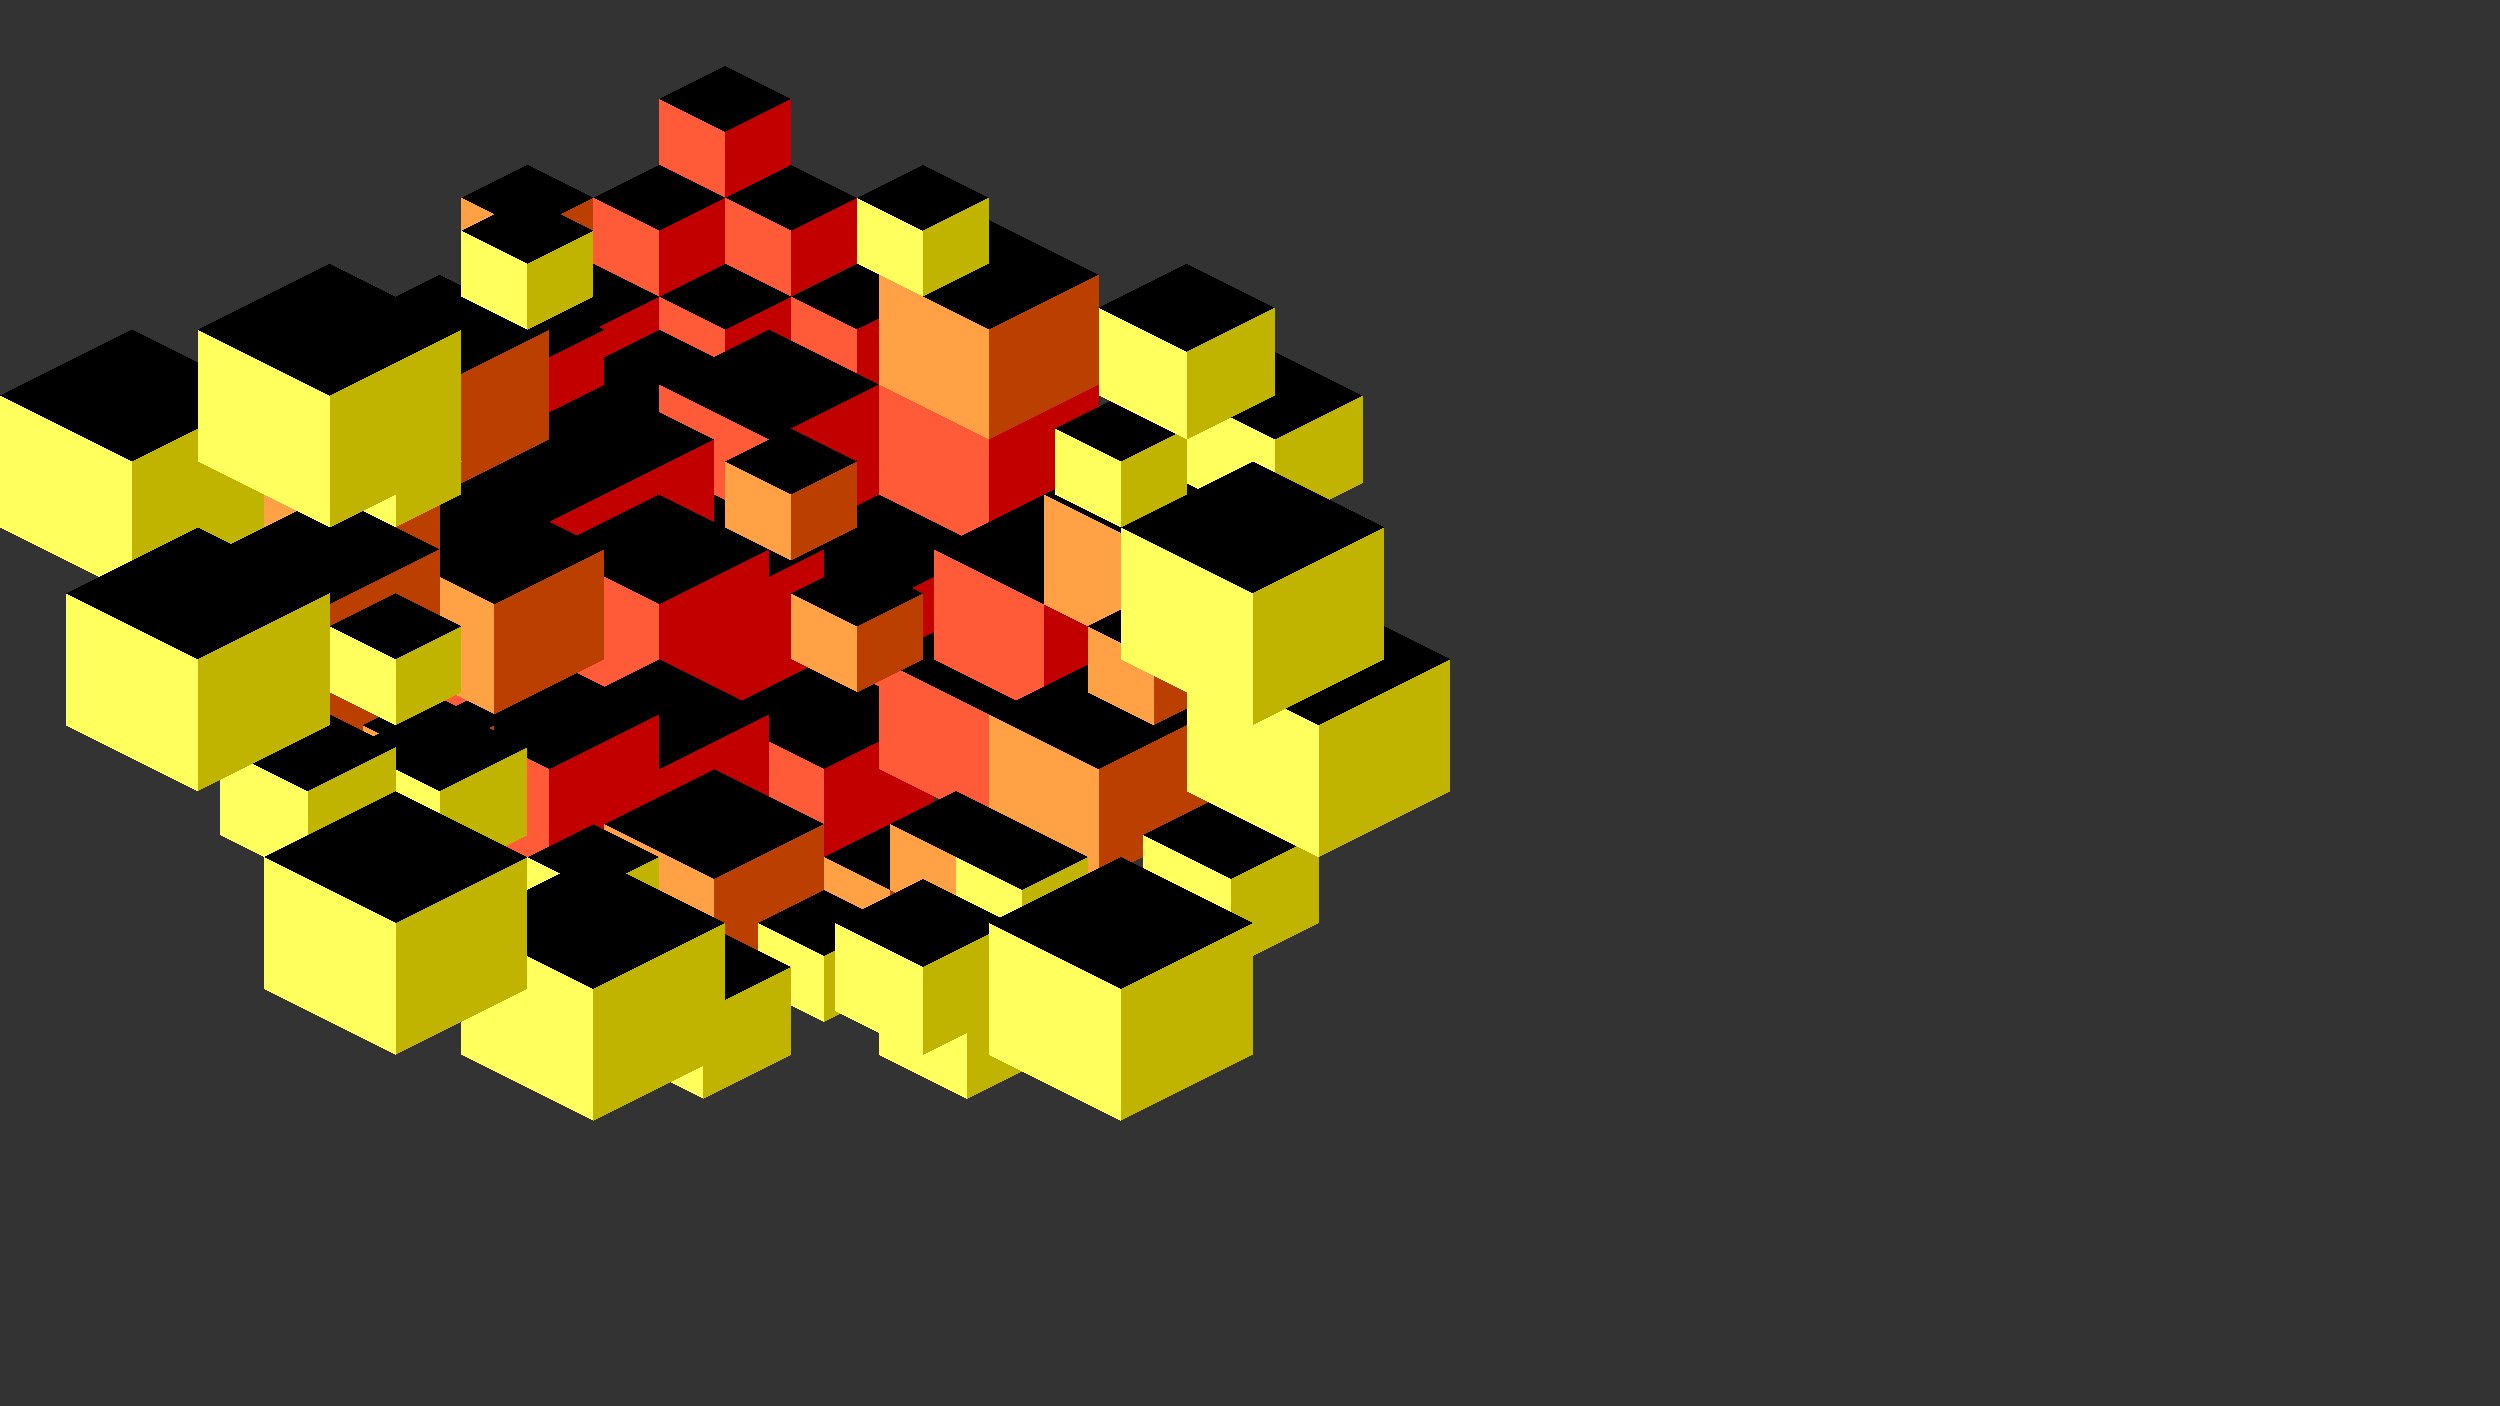 <svg xmlns="http://www.w3.org/2000/svg" version="1.1" xmlns:xlink="http://www.w3.org/1999/xlink" xmlns:svgjs="http://svgjs.dev/svgjs" viewBox="0 0 1422 800"><rect x="0" y="0" width="1422" height="800" fill="#333333" stroke="none"/><g shape-rendering="crispEdges"><g><use xlink:href="#SvgjsSymbol1003" x="375" y="37.5" fill="hsl(0, 100%, 51%)"></use><use xlink:href="#SvgjsSymbol1004" x="375" y="37.5" fill="#ff5b39"></use><use xlink:href="#SvgjsSymbol1005" x="375" y="37.5" fill="#c20000"></use></g><g><use xlink:href="#SvgjsSymbol1003" x="337.5" y="93.75" fill="hsl(0, 100%, 51%)"></use><use xlink:href="#SvgjsSymbol1004" x="337.5" y="93.75" fill="#ff5b39"></use><use xlink:href="#SvgjsSymbol1005" x="337.5" y="93.75" fill="#c20000"></use></g><g><use xlink:href="#SvgjsSymbol1003" x="412.5" y="93.75" fill="hsl(0, 100%, 51%)"></use><use xlink:href="#SvgjsSymbol1004" x="412.5" y="93.75" fill="#ff5b39"></use><use xlink:href="#SvgjsSymbol1005" x="412.5" y="93.75" fill="#c20000"></use></g><g><use xlink:href="#SvgjsSymbol1003" x="375" y="150" fill="hsl(0, 100%, 51%)"></use><use xlink:href="#SvgjsSymbol1004" x="375" y="150" fill="#ff5b39"></use><use xlink:href="#SvgjsSymbol1005" x="375" y="150" fill="#c20000"></use></g><g><use xlink:href="#SvgjsSymbol1003" x="300" y="150" fill="hsl(0, 100%, 51%)"></use><use xlink:href="#SvgjsSymbol1004" x="300" y="150" fill="#ff5b39"></use><use xlink:href="#SvgjsSymbol1005" x="300" y="150" fill="#c20000"></use></g><g><use xlink:href="#SvgjsSymbol1003" x="450" y="150" fill="hsl(0, 100%, 51%)"></use><use xlink:href="#SvgjsSymbol1004" x="450" y="150" fill="#ff5b39"></use><use xlink:href="#SvgjsSymbol1005" x="450" y="150" fill="#c20000"></use></g><g><use xlink:href="#SvgjsSymbol1009" x="312.5" y="187.5" fill="hsl(0, 100%, 51%)"></use><use xlink:href="#SvgjsSymbol1010" x="312.5" y="187.5" fill="#ff5b39"></use><use xlink:href="#SvgjsSymbol1011" x="312.5" y="187.5" fill="#c20000"></use></g><g><use xlink:href="#SvgjsSymbol1009" x="375" y="187.5" fill="hsl(0, 100%, 51%)"></use><use xlink:href="#SvgjsSymbol1010" x="375" y="187.5" fill="#ff5b39"></use><use xlink:href="#SvgjsSymbol1011" x="375" y="187.5" fill="#c20000"></use></g><g><use xlink:href="#SvgjsSymbol1009" x="218.75" y="156.25" fill="hsl(0, 100%, 51%)"></use><use xlink:href="#SvgjsSymbol1010" x="218.75" y="156.25" fill="#ff5b39"></use><use xlink:href="#SvgjsSymbol1011" x="218.75" y="156.25" fill="#c20000"></use></g><g><use xlink:href="#SvgjsSymbol1009" x="500" y="187.5" fill="hsl(0, 100%, 51%)"></use><use xlink:href="#SvgjsSymbol1010" x="500" y="187.5" fill="#ff5b39"></use><use xlink:href="#SvgjsSymbol1011" x="500" y="187.5" fill="#c20000"></use></g><g><use xlink:href="#SvgjsSymbol1009" x="437.5" y="281.25" fill="hsl(0, 100%, 51%)"></use><use xlink:href="#SvgjsSymbol1010" x="437.5" y="281.25" fill="#ff5b39"></use><use xlink:href="#SvgjsSymbol1011" x="437.5" y="281.25" fill="#c20000"></use></g><g><use xlink:href="#SvgjsSymbol1009" x="343.75" y="281.25" fill="hsl(0, 100%, 51%)"></use><use xlink:href="#SvgjsSymbol1010" x="343.75" y="281.25" fill="#ff5b39"></use><use xlink:href="#SvgjsSymbol1011" x="343.75" y="281.25" fill="#c20000"></use></g><g><use xlink:href="#SvgjsSymbol1009" x="281.25" y="218.75" fill="hsl(0, 100%, 51%)"></use><use xlink:href="#SvgjsSymbol1010" x="281.25" y="218.75" fill="#ff5b39"></use><use xlink:href="#SvgjsSymbol1011" x="281.25" y="218.75" fill="#c20000"></use></g><g><use xlink:href="#SvgjsSymbol1009" x="218.75" y="250" fill="hsl(0, 100%, 51%)"></use><use xlink:href="#SvgjsSymbol1010" x="218.75" y="250" fill="#ff5b39"></use><use xlink:href="#SvgjsSymbol1011" x="218.75" y="250" fill="#c20000"></use></g><g><use xlink:href="#SvgjsSymbol1009" x="250" y="343.75" fill="hsl(0, 100%, 51%)"></use><use xlink:href="#SvgjsSymbol1010" x="250" y="343.75" fill="#ff5b39"></use><use xlink:href="#SvgjsSymbol1011" x="250" y="343.75" fill="#c20000"></use></g><g><use xlink:href="#SvgjsSymbol1009" x="312.5" y="281.25" fill="hsl(0, 100%, 51%)"></use><use xlink:href="#SvgjsSymbol1010" x="312.5" y="281.25" fill="#ff5b39"></use><use xlink:href="#SvgjsSymbol1011" x="312.5" y="281.25" fill="#c20000"></use></g><g><use xlink:href="#SvgjsSymbol1009" x="406.25" y="375" fill="hsl(0, 100%, 51%)"></use><use xlink:href="#SvgjsSymbol1010" x="406.25" y="375" fill="#ff5b39"></use><use xlink:href="#SvgjsSymbol1011" x="406.25" y="375" fill="#c20000"></use></g><g><use xlink:href="#SvgjsSymbol1009" x="312.5" y="375" fill="hsl(0, 100%, 51%)"></use><use xlink:href="#SvgjsSymbol1010" x="312.5" y="375" fill="#ff5b39"></use><use xlink:href="#SvgjsSymbol1011" x="312.5" y="375" fill="#c20000"></use></g><g><use xlink:href="#SvgjsSymbol1009" x="500" y="343.75" fill="hsl(0, 100%, 51%)"></use><use xlink:href="#SvgjsSymbol1010" x="500" y="343.75" fill="#ff5b39"></use><use xlink:href="#SvgjsSymbol1011" x="500" y="343.75" fill="#c20000"></use></g><g><use xlink:href="#SvgjsSymbol1009" x="531.25" y="281.25" fill="hsl(0, 100%, 51%)"></use><use xlink:href="#SvgjsSymbol1010" x="531.25" y="281.25" fill="#ff5b39"></use><use xlink:href="#SvgjsSymbol1011" x="531.25" y="281.25" fill="#c20000"></use></g><g><use xlink:href="#SvgjsSymbol1009" x="250" y="375" fill="hsl(0, 100%, 51%)"></use><use xlink:href="#SvgjsSymbol1010" x="250" y="375" fill="#ff5b39"></use><use xlink:href="#SvgjsSymbol1011" x="250" y="375" fill="#c20000"></use></g><g><use xlink:href="#SvgjsSymbol1009" x="593.75" y="250" fill="hsl(26, 92%, 50%)"></use><use xlink:href="#SvgjsSymbol1010" x="593.75" y="250" fill="#ffa144"></use><use xlink:href="#SvgjsSymbol1011" x="593.75" y="250" fill="#bb4000"></use></g><g><use xlink:href="#SvgjsSymbol1009" x="562.5" y="375" fill="hsl(26, 92%, 50%)"></use><use xlink:href="#SvgjsSymbol1010" x="562.5" y="375" fill="#ffa144"></use><use xlink:href="#SvgjsSymbol1011" x="562.5" y="375" fill="#bb4000"></use></g><g><use xlink:href="#SvgjsSymbol1009" x="343.75" y="437.5" fill="hsl(26, 92%, 50%)"></use><use xlink:href="#SvgjsSymbol1010" x="343.75" y="437.5" fill="#ffa144"></use><use xlink:href="#SvgjsSymbol1011" x="343.75" y="437.5" fill="#bb4000"></use></g><g><use xlink:href="#SvgjsSymbol1009" x="500" y="125" fill="hsl(26, 92%, 50%)"></use><use xlink:href="#SvgjsSymbol1010" x="500" y="125" fill="#ffa144"></use><use xlink:href="#SvgjsSymbol1011" x="500" y="125" fill="#bb4000"></use></g><g><use xlink:href="#SvgjsSymbol1009" x="125" y="312.5" fill="hsl(26, 92%, 50%)"></use><use xlink:href="#SvgjsSymbol1010" x="125" y="312.5" fill="#ffa144"></use><use xlink:href="#SvgjsSymbol1011" x="125" y="312.5" fill="#bb4000"></use></g><g><use xlink:href="#SvgjsSymbol1009" x="218.75" y="281.25" fill="hsl(26, 92%, 50%)"></use><use xlink:href="#SvgjsSymbol1010" x="218.75" y="281.25" fill="#ffa144"></use><use xlink:href="#SvgjsSymbol1011" x="218.75" y="281.25" fill="#bb4000"></use></g><g><use xlink:href="#SvgjsSymbol1009" x="125" y="218.75" fill="hsl(26, 92%, 50%)"></use><use xlink:href="#SvgjsSymbol1010" x="125" y="218.75" fill="#ffa144"></use><use xlink:href="#SvgjsSymbol1011" x="125" y="218.75" fill="#bb4000"></use></g><g><use xlink:href="#SvgjsSymbol1009" x="125" y="281.25" fill="hsl(26, 92%, 50%)"></use><use xlink:href="#SvgjsSymbol1010" x="125" y="281.25" fill="#ffa144"></use><use xlink:href="#SvgjsSymbol1011" x="125" y="281.25" fill="#bb4000"></use></g><g><use xlink:href="#SvgjsSymbol1009" x="187.5" y="156.25" fill="hsl(26, 92%, 50%)"></use><use xlink:href="#SvgjsSymbol1010" x="187.5" y="156.25" fill="#ffa144"></use><use xlink:href="#SvgjsSymbol1011" x="187.5" y="156.25" fill="#bb4000"></use></g><g><use xlink:href="#SvgjsSymbol1015" x="450" y="318.75" fill="hsl(26, 92%, 50%)"></use><use xlink:href="#SvgjsSymbol1016" x="450" y="318.75" fill="#ffa144"></use><use xlink:href="#SvgjsSymbol1017" x="450" y="318.75" fill="#bb4000"></use></g><g><use xlink:href="#SvgjsSymbol1015" x="412.5" y="243.75" fill="hsl(26, 92%, 50%)"></use><use xlink:href="#SvgjsSymbol1016" x="412.5" y="243.75" fill="#ffa144"></use><use xlink:href="#SvgjsSymbol1017" x="412.5" y="243.75" fill="#bb4000"></use></g><g><use xlink:href="#SvgjsSymbol1015" x="262.5" y="93.75" fill="hsl(26, 92%, 50%)"></use><use xlink:href="#SvgjsSymbol1016" x="262.5" y="93.75" fill="#ffa144"></use><use xlink:href="#SvgjsSymbol1017" x="262.5" y="93.75" fill="#bb4000"></use></g><g><use xlink:href="#SvgjsSymbol1015" x="618.75" y="337.5" fill="hsl(26, 92%, 50%)"></use><use xlink:href="#SvgjsSymbol1016" x="618.75" y="337.5" fill="#ffa144"></use><use xlink:href="#SvgjsSymbol1017" x="618.75" y="337.5" fill="#bb4000"></use></g><g><use xlink:href="#SvgjsSymbol1015" x="206.25" y="393.75" fill="hsl(26, 92%, 50%)"></use><use xlink:href="#SvgjsSymbol1016" x="206.25" y="393.75" fill="#ffa144"></use><use xlink:href="#SvgjsSymbol1017" x="206.25" y="393.75" fill="#bb4000"></use></g><g><use xlink:href="#SvgjsSymbol1015" x="468.75" y="468.75" fill="hsl(26, 92%, 50%)"></use><use xlink:href="#SvgjsSymbol1016" x="468.75" y="468.75" fill="#ffa144"></use><use xlink:href="#SvgjsSymbol1017" x="468.75" y="468.75" fill="#bb4000"></use></g><g><use xlink:href="#SvgjsSymbol1015" x="506.25" y="450" fill="hsl(26, 92%, 50%)"></use><use xlink:href="#SvgjsSymbol1016" x="506.25" y="450" fill="#ffa144"></use><use xlink:href="#SvgjsSymbol1017" x="506.25" y="450" fill="#bb4000"></use></g><g><use xlink:href="#SvgjsSymbol1015" x="300" y="468.75" fill="hsl(55, 94%, 54%)"></use><use xlink:href="#SvgjsSymbol1016" x="300" y="468.75" fill="#ffff5d"></use><use xlink:href="#SvgjsSymbol1017" x="300" y="468.75" fill="#c1b400"></use></g><g><use xlink:href="#SvgjsSymbol1015" x="431.25" y="506.25" fill="hsl(55, 94%, 54%)"></use><use xlink:href="#SvgjsSymbol1016" x="431.25" y="506.25" fill="#ffff5d"></use><use xlink:href="#SvgjsSymbol1017" x="431.25" y="506.25" fill="#c1b400"></use></g><g><use xlink:href="#SvgjsSymbol1015" x="543.75" y="468.75" fill="hsl(55, 94%, 54%)"></use><use xlink:href="#SvgjsSymbol1016" x="543.75" y="468.75" fill="#ffff5d"></use><use xlink:href="#SvgjsSymbol1017" x="543.75" y="468.75" fill="#c1b400"></use></g><g><use xlink:href="#SvgjsSymbol1015" x="225" y="468.75" fill="hsl(55, 94%, 54%)"></use><use xlink:href="#SvgjsSymbol1016" x="225" y="468.75" fill="#ffff5d"></use><use xlink:href="#SvgjsSymbol1017" x="225" y="468.75" fill="#c1b400"></use></g><g><use xlink:href="#SvgjsSymbol1015" x="187.5" y="337.5" fill="hsl(55, 94%, 54%)"></use><use xlink:href="#SvgjsSymbol1016" x="187.5" y="337.5" fill="#ffff5d"></use><use xlink:href="#SvgjsSymbol1017" x="187.5" y="337.5" fill="#c1b400"></use></g><g><use xlink:href="#SvgjsSymbol1015" x="600" y="225" fill="hsl(55, 94%, 54%)"></use><use xlink:href="#SvgjsSymbol1016" x="600" y="225" fill="#ffff5d"></use><use xlink:href="#SvgjsSymbol1017" x="600" y="225" fill="#c1b400"></use></g><g><use xlink:href="#SvgjsSymbol1015" x="187.5" y="225" fill="hsl(55, 94%, 54%)"></use><use xlink:href="#SvgjsSymbol1016" x="187.5" y="225" fill="#ffff5d"></use><use xlink:href="#SvgjsSymbol1017" x="187.5" y="225" fill="#c1b400"></use></g><g><use xlink:href="#SvgjsSymbol1015" x="262.5" y="112.5" fill="hsl(55, 94%, 54%)"></use><use xlink:href="#SvgjsSymbol1016" x="262.5" y="112.5" fill="#ffff5d"></use><use xlink:href="#SvgjsSymbol1017" x="262.5" y="112.5" fill="#c1b400"></use></g><g><use xlink:href="#SvgjsSymbol1015" x="487.5" y="93.75" fill="hsl(55, 94%, 54%)"></use><use xlink:href="#SvgjsSymbol1016" x="487.5" y="93.75" fill="#ffff5d"></use><use xlink:href="#SvgjsSymbol1017" x="487.5" y="93.75" fill="#c1b400"></use></g><g><use xlink:href="#SvgjsSymbol1018" x="500" y="525" fill="hsl(55, 94%, 54%)"></use><use xlink:href="#SvgjsSymbol1019" x="500" y="525" fill="#ffff5d"></use><use xlink:href="#SvgjsSymbol1020" x="500" y="525" fill="#c1b400"></use></g><g><use xlink:href="#SvgjsSymbol1018" x="475" y="500" fill="hsl(55, 94%, 54%)"></use><use xlink:href="#SvgjsSymbol1019" x="475" y="500" fill="#ffff5d"></use><use xlink:href="#SvgjsSymbol1020" x="475" y="500" fill="#c1b400"></use></g><g><use xlink:href="#SvgjsSymbol1018" x="350" y="525" fill="hsl(55, 94%, 54%)"></use><use xlink:href="#SvgjsSymbol1019" x="350" y="525" fill="#ffff5d"></use><use xlink:href="#SvgjsSymbol1020" x="350" y="525" fill="#c1b400"></use></g><g><use xlink:href="#SvgjsSymbol1018" x="200" y="400" fill="hsl(55, 94%, 54%)"></use><use xlink:href="#SvgjsSymbol1019" x="200" y="400" fill="#ffff5d"></use><use xlink:href="#SvgjsSymbol1020" x="200" y="400" fill="#c1b400"></use></g><g><use xlink:href="#SvgjsSymbol1018" x="50" y="325" fill="hsl(55, 94%, 54%)"></use><use xlink:href="#SvgjsSymbol1019" x="50" y="325" fill="#ffff5d"></use><use xlink:href="#SvgjsSymbol1020" x="50" y="325" fill="#c1b400"></use></g><g><use xlink:href="#SvgjsSymbol1018" x="125" y="400" fill="hsl(55, 94%, 54%)"></use><use xlink:href="#SvgjsSymbol1019" x="125" y="400" fill="#ffff5d"></use><use xlink:href="#SvgjsSymbol1020" x="125" y="400" fill="#c1b400"></use></g><g><use xlink:href="#SvgjsSymbol1018" x="650" y="450" fill="hsl(55, 94%, 54%)"></use><use xlink:href="#SvgjsSymbol1019" x="650" y="450" fill="#ffff5d"></use><use xlink:href="#SvgjsSymbol1020" x="650" y="450" fill="#c1b400"></use></g><g><use xlink:href="#SvgjsSymbol1018" x="675" y="200" fill="hsl(55, 94%, 54%)"></use><use xlink:href="#SvgjsSymbol1019" x="675" y="200" fill="#ffff5d"></use><use xlink:href="#SvgjsSymbol1020" x="675" y="200" fill="#c1b400"></use></g><g><use xlink:href="#SvgjsSymbol1018" x="625" y="150" fill="hsl(55, 94%, 54%)"></use><use xlink:href="#SvgjsSymbol1019" x="625" y="150" fill="#ffff5d"></use><use xlink:href="#SvgjsSymbol1020" x="625" y="150" fill="#c1b400"></use></g><g><use xlink:href="#SvgjsSymbol1024" x="0" y="187.5" fill="hsl(55, 94%, 54%)"></use><use xlink:href="#SvgjsSymbol1025" x="0" y="187.5" fill="#ffff5d"></use><use xlink:href="#SvgjsSymbol1026" x="0" y="187.5" fill="#c1b400"></use></g><g><use xlink:href="#SvgjsSymbol1024" x="675" y="337.5" fill="hsl(55, 94%, 54%)"></use><use xlink:href="#SvgjsSymbol1025" x="675" y="337.5" fill="#ffff5d"></use><use xlink:href="#SvgjsSymbol1026" x="675" y="337.5" fill="#c1b400"></use></g><g><use xlink:href="#SvgjsSymbol1024" x="637.5" y="262.5" fill="hsl(55, 94%, 54%)"></use><use xlink:href="#SvgjsSymbol1025" x="637.5" y="262.5" fill="#ffff5d"></use><use xlink:href="#SvgjsSymbol1026" x="637.5" y="262.5" fill="#c1b400"></use></g><g><use xlink:href="#SvgjsSymbol1024" x="262.5" y="487.5" fill="hsl(55, 94%, 54%)"></use><use xlink:href="#SvgjsSymbol1025" x="262.5" y="487.5" fill="#ffff5d"></use><use xlink:href="#SvgjsSymbol1026" x="262.5" y="487.5" fill="#c1b400"></use></g><g><use xlink:href="#SvgjsSymbol1024" x="562.5" y="487.5" fill="hsl(55, 94%, 54%)"></use><use xlink:href="#SvgjsSymbol1025" x="562.5" y="487.5" fill="#ffff5d"></use><use xlink:href="#SvgjsSymbol1026" x="562.5" y="487.5" fill="#c1b400"></use></g><g><use xlink:href="#SvgjsSymbol1024" x="37.5" y="300" fill="hsl(55, 94%, 54%)"></use><use xlink:href="#SvgjsSymbol1025" x="37.5" y="300" fill="#ffff5d"></use><use xlink:href="#SvgjsSymbol1026" x="37.5" y="300" fill="#c1b400"></use></g><g><use xlink:href="#SvgjsSymbol1024" x="150" y="450" fill="hsl(55, 94%, 54%)"></use><use xlink:href="#SvgjsSymbol1025" x="150" y="450" fill="#ffff5d"></use><use xlink:href="#SvgjsSymbol1026" x="150" y="450" fill="#c1b400"></use></g><g><use xlink:href="#SvgjsSymbol1024" x="112.5" y="150" fill="hsl(55, 94%, 54%)"></use><use xlink:href="#SvgjsSymbol1025" x="112.5" y="150" fill="#ffff5d"></use><use xlink:href="#SvgjsSymbol1026" x="112.5" y="150" fill="#c1b400"></use></g></g><symbol id="SvgjsSymbol1000"><polygon points="0,12.5 25,0 50,12.5 25,25"></polygon></symbol><symbol id="SvgjsSymbol1001"><polygon points="0,12.5 25,25 25,50 0,37.5"></polygon></symbol><symbol id="SvgjsSymbol1002"><polygon points="25,25 50,12.5 50,37.5 25,50"></polygon></symbol><g></g><symbol id="SvgjsSymbol1003"><polygon points="0,18.75 37.5,0 75,18.75 37.5,37.5"></polygon></symbol><symbol id="SvgjsSymbol1004"><polygon points="0,18.75 37.5,37.5 37.5,75 0,56.25"></polygon></symbol><symbol id="SvgjsSymbol1005"><polygon points="37.5,37.5 75,18.75 75,56.25 37.5,75"></polygon></symbol><symbol id="SvgjsSymbol1006"><polygon points="0,25 50,0 100,25 50,50"></polygon></symbol><symbol id="SvgjsSymbol1007"><polygon points="0,25 50,50 50,100 0,75"></polygon></symbol><symbol id="SvgjsSymbol1008"><polygon points="50,50 100,25 100,75 50,100"></polygon></symbol><symbol id="SvgjsSymbol1009"><polygon points="0,31.25 62.5,0 125,31.25 62.5,62.5"></polygon></symbol><symbol id="SvgjsSymbol1010"><polygon points="0,31.25 62.5,62.5 62.5,125 0,93.75"></polygon></symbol><symbol id="SvgjsSymbol1011"><polygon points="62.5,62.5 125,31.25 125,93.75 62.5,125"></polygon></symbol><symbol id="SvgjsSymbol1012"><polygon points="0,25 50,0 100,25 50,50"></polygon></symbol><symbol id="SvgjsSymbol1013"><polygon points="0,25 50,50 50,100 0,75"></polygon></symbol><symbol id="SvgjsSymbol1014"><polygon points="50,50 100,25 100,75 50,100"></polygon></symbol><symbol id="SvgjsSymbol1015"><polygon points="0,18.75 37.5,0 75,18.75 37.5,37.5"></polygon></symbol><symbol id="SvgjsSymbol1016"><polygon points="0,18.75 37.5,37.5 37.5,75 0,56.25"></polygon></symbol><symbol id="SvgjsSymbol1017"><polygon points="37.5,37.5 75,18.75 75,56.25 37.5,75"></polygon></symbol><symbol id="SvgjsSymbol1018"><polygon points="0,25 50,0 100,25 50,50"></polygon></symbol><symbol id="SvgjsSymbol1019"><polygon points="0,25 50,50 50,100 0,75"></polygon></symbol><symbol id="SvgjsSymbol1020"><polygon points="50,50 100,25 100,75 50,100"></polygon></symbol><symbol id="SvgjsSymbol1021"><polygon points="0,31.25 62.5,0 125,31.25 62.5,62.5"></polygon></symbol><symbol id="SvgjsSymbol1022"><polygon points="0,31.25 62.5,62.5 62.5,125 0,93.75"></polygon></symbol><symbol id="SvgjsSymbol1023"><polygon points="62.5,62.5 125,31.25 125,93.75 62.5,125"></polygon></symbol><symbol id="SvgjsSymbol1024"><polygon points="0,37.5 75,0 150,37.5 75,75"></polygon></symbol><symbol id="SvgjsSymbol1025"><polygon points="0,37.5 75,75 75,150 0,112.5"></polygon></symbol><symbol id="SvgjsSymbol1026"><polygon points="75,75 150,37.5 150,112.5 75,150"></polygon></symbol></svg>
